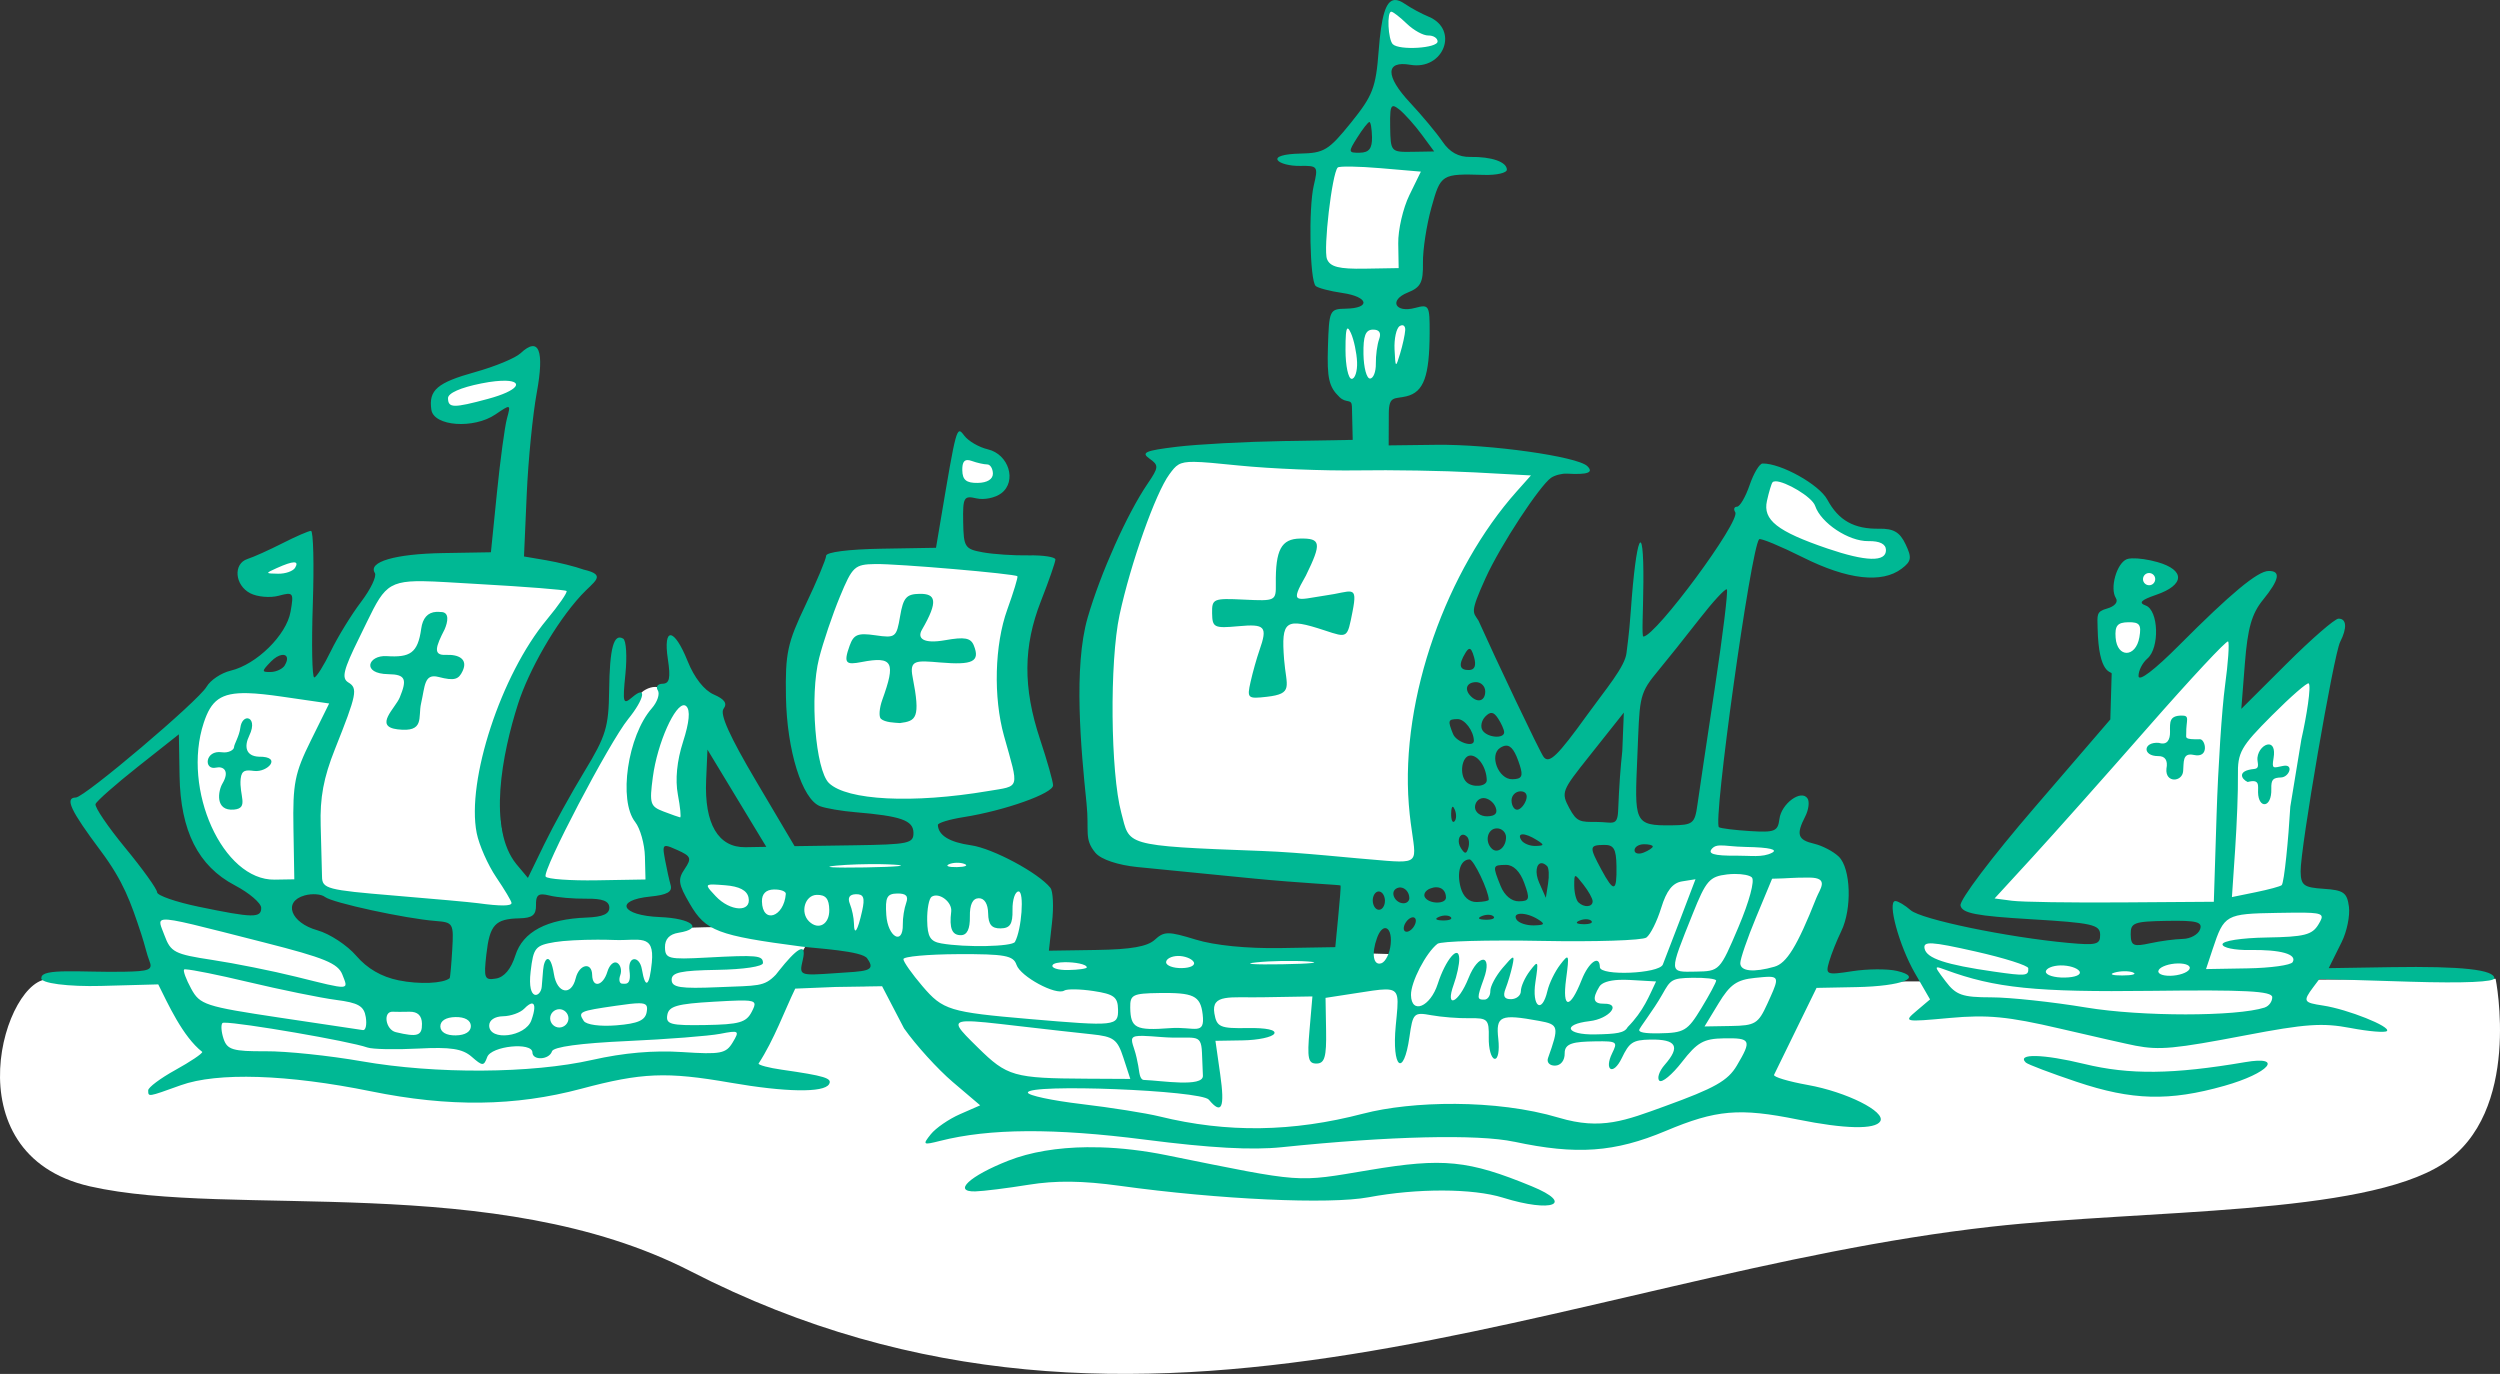 <?xml version="1.0" ?><svg height="401.5mm" viewBox="0 0 730.577 401.5" width="730.577mm" xmlns="http://www.w3.org/2000/svg">
    <rect x="0" y="0" width="730.577" height="401.5" fill="#333333" stroke="none"/>
    <path d="m -1198.06,-507.307 c -2.929,2.996 -2.202,12.682 -2.202,12.682 0,0 12.14,2.005 15.043,-0.203 2.904,-2.208 0.775,-4.821 -1.978,-6.015 -2.753,-1.194 -10.863,-6.465 -10.863,-6.465 z m 12.37,44.651 -31.212,0.766 -2.103,31.491 26.357,2.23 z m -4.747,45.87 -22.777,0.45 0.626,21.062 19.949,-1.532 z m -260.81,14.322 -24.375,7.55 1.044,6.724 22.761,-5.498 z m 126.709,24.832 -0.158,11.424 11.555,-0.94 c 0,0 1.044,-5.413 -0.222,-7.635 -1.266,-2.222 -11.175,-2.849 -11.175,-2.849 z m 61.596,1.376 c 0,0 -15.743,34.465 -18.822,54.107 -3.079,19.643 1.802,60.617 1.802,60.617 l 92.685,8.041 c 0,0 -2.553,-14.98 -3.054,-28.968 -0.501,-13.989 4.18,-28.022 11.313,-48.476 7.133,-20.454 26.657,-42.034 26.657,-42.034 z m 173.923,4.486 -3.129,15.633 c 0,0 13.541,5.136 20.074,8.965 6.533,3.829 16.52,4.573 19.599,2.726 3.079,-1.847 2.252,-5.046 1.952,-6.127 -0.3,-1.081 -6.307,0.248 -13.641,-3.536 -7.334,-3.784 -11.188,-12.187 -14.717,-13.538 -3.529,-1.352 -10.137,-4.122 -10.137,-4.122 z m -426.142,21.67 -16.081,6.496 1.203,6.097 13.486,-3.191 z m 156.282,4.512 c 0,0 -8.535,19.327 -11.964,33.001 -3.429,13.673 5.507,35.726 5.507,35.726 0,0 18.522,4.303 29.435,4.348 10.913,0.045 32.389,-5.271 32.389,-5.271 0,0 -4.055,-22.346 -5.857,-33.339 -1.802,-10.993 7.384,-31.806 7.384,-31.806 z m 377.139,1.304 -1.617,7.062 c 0,0 4.843,1.586 8.463,0.745 3.62,-0.84 5.228,-4.436 3.909,-5.277 -1.319,-0.84 -10.754,-2.531 -10.754,-2.531 z m -507.673,1.208 -21.12,35.472 -28.287,-1.771 c 0,0 -3.457,1.294 -6.283,5.745 -2.826,4.451 -4.138,13.694 -3.962,26.116 0.177,12.422 10.396,22.845 15.367,25.957 4.971,3.111 18.723,1.34 18.723,1.34 0,0 16.579,4.86 22.685,5.382 6.106,0.522 39.516,2.18 39.516,2.18 0,0 1.438,-2.861 -0.505,-6.563 -1.943,-3.702 -9.916,-28.455 -3.331,-50.324 6.586,-21.869 23.19,-39.287 23.19,-39.287 z m 538.859,11.732 -76.836,85.386 c 0,0 49.859,3.817 57.406,3.192 7.547,-0.625 35.028,-4.42 35.028,-4.42 l 10.23,-71.328 -27.577,25.379 z m -26.121,2.89 -12.767,0.39 c 0,0 2.041,11.16 2.282,11.489 0.241,0.329 9.04,-1.1 9.714,-2.426 0.674,-1.326 0.77,-9.453 0.77,-9.453 z m -436.329,19.932 c -1.927,-0.013 -4.043,1.265 -4.632,2.369 -1.176,2.208 -12.86,18.631 -15.588,24.488 -2.728,5.857 -16.144,31.199 -16.144,31.199 0,0 34.967,0.811 36.493,0.788 l -1.727,-16.556 c 0,0 16.219,5.654 14.617,1.351 -1.602,-4.302 -1.377,-24.598 0.326,-31.582 1.489,-6.11 -2.541,-10.427 -5.366,-10.475 -1.585,-0.226 -4.314,4.357 -4.492,3.795 0.174,-4.06 -1.562,-5.364 -3.489,-5.377 z m 306.502,44.486 c -2.721,-0.04 -4.738,0.016 -5.413,0.197 -2.7,0.724 -15.25,24.269 -15.25,24.269 0,0 -24.87,2.274 -36.013,2.042 -11.143,-0.233 -24.181,1.163 -26.536,1.964 -2.355,0.801 -4.193,5.247 -4.193,5.247 0,0 -58.758,-1.783 -61.113,-1.861 -2.355,-0.077 -49.425,2.869 -49.425,2.869 0,0 3.863,-17.369 1.968,-21.659 -1.895,-4.29 -20.505,-11.476 -27.685,-11.295 -7.18,0.181 -64.502,4.29 -67.115,5.092 -2.613,0.801 -4.86,3.477 -4.86,3.477 l 6.749,12.897 47.328,8.219 c 0,0 5.606,7.057 9.065,11.413 l -36.881,0.163 7.946,-13.853 -23.836,-3.489 c 0,0 -12.234,-0.026 -16.341,0.517 -4.107,0.543 -36.616,1.628 -40.234,3.076 -2.808,1.123 -5.201,9.977 -8.078,14.107 l -24.591,0.109 -15.686,-0.362 c -4.133,-2.896 -9.512,-11.459 -13.046,-12.303 -3.791,-0.905 -51.952,-11.527 -51.952,-11.527 0,0 2.987,12.38 4.566,19.824 0.166,0.78 0.477,1.67 0.893,2.631 l -33.703,-0.779 c -12.903,-1.587 -29.799,51.045 11.697,60.486 41.495,9.44 118.368,-4.56 175.542,24.812 132.587,68.116 255.681,0.85 380.139,-13.033 45.42,-5.066 108.426,-3.258 131.819,-18.296 23.393,-15.038 15.503,-54.137 15.503,-54.137 l -57.163,0.253 10.148,-22.846 c 0,0 -28.505,1.166 -31.766,1.827 -3.261,0.661 -8.552,12.963 -8.552,12.963 0,0 -31.313,0.486 -39.389,0.583 -8.076,0.097 -44.486,-8.377 -44.486,-8.377 l 7.683,16.321 -40.996,0.181 c 5.01,-11.961 10,-23.953 10.577,-26.147 1.005,-3.825 -6.375,-11.838 -11.114,-13.337 -3.554,-1.124 -18.044,-2.117 -26.206,-2.239 z" fill="#FFFFFF" paint-order="markers stroke fill" transform="translate(450.865,-57.237) translate(1153.67,566.497)"/>
    <path d="m -1197.007,-509.253 c -2.594,0.216 -3.865,4.686 -4.644,14.887 -0.82,10.736 -1.716,13.061 -8.086,20.952 -6.53,8.089 -7.846,8.889 -14.853,9.038 -4.665,0.099 -7.243,0.857 -6.556,1.928 0.623,0.971 3.558,1.723 6.523,1.674 5.195,-0.088 5.34,0.12 4.008,5.734 -1.557,6.567 -1.159,27.687 0.554,29.344 0.615,0.595 4.147,1.522 7.849,2.059 7.641,1.11 8.335,4.457 0.95,4.584 -4.72,0.08 -4.878,0.418 -5.209,11.162 -0.284,9.219 0.281,11.681 3.372,14.669 2.042,1.975 3.582,0.327 3.639,2.78 l 0.228,9.732 -20.259,0.344 c -11.143,0.189 -25.184,0.942 -31.203,1.675 -9.182,1.117 -10.459,1.673 -7.936,3.454 2.778,1.96 2.737,2.521 -0.548,7.342 -5.96,8.75 -13.748,26.147 -17.509,39.111 -4.19,14.452 -1.978,38.35 -0.335,54.259 0.855,8.278 -0.794,10.374 2.565,14.445 1.724,2.09 6.94,3.654 12.189,4.191 4.917,0.503 20.189,2.01 33.938,3.349 13.748,1.339 25.344,1.86 25.52,2.038 0.177,0.179 -0.248,4.868 -0.697,9.538 l -0.819,8.493 -15.939,0.268 c -9.889,0.167 -19.324,-0.774 -24.857,-2.48 -8.009,-2.456 -9.227,-2.452 -11.938,0.044 -2.169,1.997 -6.952,2.842 -16.989,2.991 l -13.97,0.213 0.925,-8.296 c 0.509,-4.562 0.295,-9.091 -0.476,-10.062 -3.461,-4.361 -16.875,-11.555 -23.203,-12.445 -6.278,-0.883 -9.562,-2.896 -9.69,-5.938 -0.025,-0.603 3.358,-1.634 7.519,-2.292 12.041,-1.905 26.211,-6.944 26.148,-9.3 -0.033,-1.189 -1.741,-7.225 -3.797,-13.413 -5.026,-15.126 -4.947,-27.171 0.263,-40.453 2.326,-5.93 4.215,-11.384 4.215,-12.12 -0.01,-0.736 -3.527,-1.28 -7.821,-1.206 -4.294,0.073 -10.325,-0.327 -13.403,-0.889 -5.248,-0.958 -5.6,-1.507 -5.728,-8.861 -0.123,-7.239 0.176,-7.769 3.899,-6.903 2.218,0.516 5.478,-0.158 7.244,-1.497 4.624,-3.507 2.186,-11.415 -3.961,-12.847 -2.564,-0.597 -5.647,-2.387 -6.85,-3.975 -2.262,-2.986 -2.253,-3.017 -7.066,25.594 l -1.205,7.16 -16.041,0.272 c -9.47,0.16 -16.065,1.003 -16.065,2.057 -0.012,0.982 -2.715,7.436 -6.006,14.344 -5.333,11.19 -5.958,14.118 -5.741,26.871 0.266,15.701 4.743,30.021 10,31.982 1.68,0.627 6.272,1.408 10.205,1.739 13.419,1.125 16.995,2.381 17.058,5.989 0.053,3.148 -1.359,3.449 -17.34,3.685 l -17.399,0.258 -11.215,-18.962 c -7.74,-13.086 -10.699,-19.648 -9.548,-21.177 1.177,-1.563 0.339,-2.794 -2.849,-4.181 -2.805,-1.221 -5.698,-4.909 -7.634,-9.732 -3.955,-9.854 -7.237,-10.183 -5.783,-0.581 0.833,5.5 0.484,7.122 -1.534,7.166 -1.452,0.024 -2.071,0.888 -1.408,1.921 0.662,1.032 -0.129,3.402 -1.76,5.266 -7.056,8.067 -9.808,26.892 -4.854,33.215 1.473,1.88 2.752,6.43 2.848,10.11 l 0.168,6.691 -14.171,0.24 c -7.794,0.132 -14.546,-0.356 -15.007,-1.084 -1.072,-1.697 18.602,-39.254 24.118,-46.039 4.797,-5.901 5.584,-10.125 1.187,-6.373 -2.686,2.292 -2.851,1.726 -1.991,-6.838 0.516,-5.135 0.223,-9.762 -0.65,-10.282 -2.773,-1.65 -3.957,2.7 -4.111,15.108 -0.133,10.71 -0.937,13.356 -7.173,23.611 -3.862,6.352 -9.169,15.97 -11.792,21.373 l -4.77,9.824 -3.363,-4.013 c -8.417,-10.344 -4.225,-32.15 0.477,-46.847 3.088,-9.653 10.906,-23.551 18.452,-31.743 3.72,-4.039 7.722,-5.873 0.78,-7.482 -2.523,-0.911 -7.49,-2.15 -11.039,-2.754 l -6.453,-1.098 0.793,-18.112 c 0.436,-9.961 1.756,-23.337 2.933,-29.724 2.299,-12.473 0.616,-16.561 -4.751,-11.537 -1.5,1.404 -7.45,3.87 -13.223,5.478 -11.13,3.101 -13.658,5.272 -12.825,11.017 0.702,4.842 12.367,5.694 18.73,1.369 4.477,-3.043 4.522,-3.027 3.37,1.166 -0.642,2.337 -1.962,12.095 -2.931,21.683 l -1.763,17.434 -14.036,0.236 c -13.989,0.237 -21.962,2.568 -19.88,5.813 0.603,0.94 -1.211,4.745 -4.032,8.457 -2.821,3.712 -6.8,10.191 -8.842,14.398 -2.043,4.206 -4.222,7.668 -4.842,7.668 -0.617,0.01 -0.807,-9.625 -0.413,-21.413 0.393,-11.787 0.151,-21.415 -0.536,-21.415 -0.688,0.009 -4.435,1.637 -8.329,3.617 -3.894,1.98 -8.477,4.043 -10.186,4.584 -4.288,1.356 -3.794,7.692 0.783,10.042 2.073,1.065 5.802,1.389 8.286,0.72 4.303,-1.158 4.467,-0.934 3.468,4.698 -1.208,6.807 -9.942,15.394 -17.481,17.186 -2.767,0.658 -5.944,2.78 -7.06,4.717 -2.374,4.118 -35.655,32.313 -38.193,32.357 -3.311,0.056 -1.6,3.737 7.215,15.524 6.757,9.036 8.819,15.064 11.88,24.315 1.097,3.315 1.672,6.122 2.37,7.828 1.105,2.7 0.121,3.12 -7.595,3.252 -12.113,0.205 -23.856,-1.12 -23.929,1.718 -0.714,1.697 8.206,2.678 17.422,2.428 l 16.717,-0.453 c 2.791,5.547 7.108,15.235 12.865,19.735 0.048,0.492 -3.493,2.872 -7.87,5.29 -4.377,2.418 -7.932,5.087 -7.932,5.932 0.033,1.981 -0.231,2.022 9.514,-1.483 10.696,-3.847 31.201,-3.193 55.593,1.775 22.816,4.647 42.11,4.413 61.426,-0.743 17.715,-4.729 24.96,-5.026 43.603,-1.784 16.129,2.804 27.322,2.981 28.823,0.457 1.04,-1.748 -1.228,-2.444 -13.873,-4.258 -3.69,-0.53 -6.724,-1.329 -6.724,-1.773 4.518,-6.898 7.714,-15.731 10.719,-21.91 l 12.001,-0.491 13.384,-0.208 6.412,12.309 c 3.437,4.886 9.85,11.946 14.251,15.69 l 8.002,6.806 -5.909,2.588 c -3.25,1.423 -7.089,4.067 -8.531,5.875 -2.457,3.079 -2.286,3.2 2.71,1.932 14.436,-3.665 33.298,-3.779 59.943,-0.362 19.03,2.439 31.185,3.11 39.937,2.203 31.457,-3.261 57.303,-3.866 67.91,-1.591 l -0.01,-0.012 c 18.232,3.911 29.362,3.119 44.287,-3.152 14.765,-6.204 21.519,-6.787 38.604,-3.331 13.761,2.784 22.625,2.972 24.088,0.512 1.669,-2.805 -9.858,-8.576 -21.203,-10.616 -5.699,-1.024 -10.122,-2.359 -9.832,-2.965 0.292,-0.606 3.205,-6.57 6.473,-13.251 l 5.943,-12.149 11.662,-0.227 c 13.369,-0.258 19.861,-2.862 11.812,-4.738 -2.729,-0.636 -8.562,-0.601 -12.961,0.079 -7.664,1.183 -7.95,1.066 -6.834,-2.783 0.641,-2.21 2.231,-6.204 3.534,-8.877 3.205,-6.574 2.814,-18.395 -0.72,-21.812 -1.567,-1.515 -4.809,-3.21 -7.204,-3.769 -4.799,-1.118 -5.311,-2.683 -2.605,-7.952 0.995,-1.936 1.307,-4.3 0.696,-5.254 -1.8,-2.804 -7.663,1.456 -8.227,5.978 -0.451,3.611 -1.337,3.977 -8.543,3.533 -4.423,-0.273 -8.526,-0.777 -9.118,-1.122 -1.894,-1.099 9.34,-81.685 11.733,-84.16 0.395,-0.408 6.171,1.983 12.835,5.314 13.007,6.502 23.05,7.65 28.802,3.293 2.877,-2.179 3.04,-3.193 1.151,-7.159 -1.68,-3.528 -3.503,-4.601 -7.71,-4.527 -7.348,0.124 -11.87,-2.413 -15.149,-8.5 -2.377,-4.41 -13.561,-10.648 -18.929,-10.557 -0.898,0.015 -2.602,2.855 -3.786,6.312 -1.184,3.456 -2.842,6.31 -3.684,6.31 -0.842,0.015 -1.074,0.739 -0.515,1.609 1.647,2.567 -23.243,36.264 -26.841,36.342 -0.541,0.011 -0.054,-7.378 0,-15.971 0.123,-18.81 -2.129,-13.639 -3.679,8.45 -0.523,7.457 -1.071,10.405 -1.25,12.253 -0.393,4.045 -6.114,10.697 -11.439,18.085 -8.705,12.076 -11.134,14.436 -12.763,12.393 -1.107,-1.388 -14.213,-29.031 -19.054,-39.858 -1.603,-2.591 -2.618,-2.093 2.031,-12.356 4.44,-9.801 15.915,-27.145 19.175,-29.393 1.09,-0.751 3.187,-1.299 4.661,-1.212 6.075,0.348 7.873,-0.321 5.926,-2.203 -2.918,-2.821 -28.424,-6.421 -44.107,-6.226 l -13.938,0.172 0.039,-9.311 c 0.023,-5.37 1.683,-4.162 5.221,-5.053 4.997,-1.257 6.666,-5.84 6.715,-18.448 0.032,-8.118 -0.163,-8.461 -4.214,-7.371 -5.911,1.591 -7.763,-2.257 -2.164,-4.495 3.784,-1.512 4.517,-2.956 4.423,-8.673 -0.064,-3.772 1.05,-11.04 2.473,-16.15 2.729,-9.791 2.919,-9.913 15.388,-9.546 3.683,0.108 6.667,-0.582 6.667,-1.534 -0.038,-2.275 -4.498,-3.821 -10.713,-3.716 -3.409,0.057 -5.989,-1.367 -8.1,-4.473 -1.704,-2.506 -5.987,-7.649 -9.519,-11.428 -7.221,-7.725 -7.193,-12.29 0.068,-11.029 9.797,1.702 14.409,-10.305 5.398,-14.052 -2.089,-0.869 -5.199,-2.544 -6.91,-3.722 -1.187,-0.818 -2.197,-1.219 -3.061,-1.149 z m -0.958,3.41 c 0.491,-0.009 2.525,1.563 4.522,3.493 1.996,1.93 4.833,3.507 6.306,3.463 1.472,-0.025 2.707,0.758 2.707,1.739 0.034,1.974 -11.156,2.672 -13.076,0.816 -1.398,-1.352 -1.79,-9.468 -0.458,-9.512 z m 0.751,27.621 c 0.391,0.069 0.913,0.415 1.601,0.967 1.539,1.234 4.461,4.496 6.492,7.249 l 3.693,5.004 -6.367,0.107 c -6.27,0.106 -6.37,-0.004 -6.492,-7.248 -0.068,-4.022 0.037,-5.78 0.724,-6.054 0.103,-0.041 0.219,-0.048 0.349,-0.025 z m -7.14,4.616 c 0.377,-0.006 0.716,1.996 0.763,4.449 0.055,3.288 -0.873,4.478 -3.535,4.522 -3.44,0.058 -3.476,-0.151 -0.762,-4.449 1.566,-2.481 3.158,-4.522 3.534,-4.522 z m -5.252,13.026 c 2.274,0.035 5.301,0.194 8.535,0.47 l 11.759,1.004 -3.368,6.888 c -1.852,3.788 -3.314,10.132 -3.246,14.097 l 0.122,7.207 -9.871,0.168 c -7.581,0.128 -10.147,-0.521 -11.066,-2.799 -1.135,-2.815 1.46,-25.034 3.126,-26.757 0.216,-0.223 1.735,-0.313 4.009,-0.279 z m 14.764,46.365 c 0.613,-0.05 1.011,0.496 0.952,1.461 -0.076,1.286 -0.747,4.358 -1.491,6.825 -1.292,4.283 -1.364,4.229 -1.627,-1.206 -0.151,-3.13 0.52,-6.201 1.491,-6.824 0.243,-0.156 0.471,-0.239 0.675,-0.256 z m -15.749,0.983 c 0.218,0.106 0.491,0.548 0.829,1.298 0.876,1.949 1.685,5.751 1.802,8.448 0.115,2.698 -0.595,4.935 -1.577,4.935 -0.981,0.017 -1.802,-3.785 -1.802,-8.448 -0.01,-3.987 0.141,-5.959 0.547,-6.227 0.061,-0.04 0.128,-0.042 0.201,-0.006 z m 7.25,0.297 c 1.881,-0.032 2.512,0.928 1.832,2.793 -0.568,1.563 -1.006,4.782 -0.962,7.156 0.04,2.373 -0.73,4.345 -1.712,4.345 -0.981,0.017 -1.837,-3.182 -1.905,-7.108 -0.091,-5.366 0.591,-7.142 2.747,-7.186 z m -253.337,14.939 c 5.094,0.165 3.76,2.866 -5.229,5.292 v 0.002 c -10.132,2.733 -11.658,2.709 -11.707,-0.186 -0.025,-1.478 3.666,-3.115 9.744,-4.324 3.082,-0.613 5.494,-0.839 7.192,-0.784 z m 134.835,23.182 c 0.359,-0.011 0.79,0.079 1.3,0.264 1.562,0.568 3.578,1.008 4.479,1.008 0.901,-0.015 1.64,1.177 1.684,2.649 0.028,1.665 -1.64,2.705 -4.416,2.753 -3.347,0.057 -4.481,-0.864 -4.525,-3.685 -0.034,-2.009 0.399,-2.955 1.478,-2.989 z m 66.249,0.524 c 2.679,0.023 6.681,0.423 13.058,1.066 9.41,0.949 25.08,1.587 34.822,1.425 9.742,-0.165 25.104,0.099 34.139,0.587 l 16.427,0.887 -4.193,4.707 c -20.292,22.78 -33.966,60.156 -31.496,91.476 1.242,15.758 4.956,17.312 -6.43,16.441 -10.618,-0.812 -24.772,-2.449 -36.491,-2.88 -41.063,-1.508 -38.542,-1.673 -41.096,-11.137 -3.167,-11.733 -3.454,-44.158 -0.513,-57.848 3.228,-15.026 10.517,-35.596 14.557,-41.084 1.966,-2.67 2.752,-3.678 7.216,-3.64 z m 169.925,5.683 c 2.867,-0.022 10.691,4.556 11.572,7.178 1.687,5.021 9.801,10.396 15.541,10.301 3.355,-0.057 5.114,0.834 5.158,2.591 0.059,3.571 -5.817,3.424 -17.107,-0.428 -14.668,-5.003 -18.909,-8.34 -17.676,-13.905 0.576,-2.602 1.308,-5.046 1.621,-5.427 0.173,-0.21 0.481,-0.307 0.891,-0.31 z m -138.933,16.728 c -5.508,0.093 -7.217,3.282 -7.1,13.225 0.06,5.001 -0.065,5.065 -9.317,4.62 -8.977,-0.432 -9.374,-0.26 -9.303,4.009 0.07,4.147 0.608,4.413 7.65,3.767 7.903,-0.725 8.614,0.083 6.182,7.039 -0.799,2.286 -1.963,6.427 -2.585,9.203 -1.083,4.827 -0.879,5.017 4.722,4.382 7.946,-0.901 5.709,-2.985 5.068,-10.914 -0.876,-11.442 0.317,-12.291 11.895,-8.473 6.725,2.218 6.561,2.33 8.104,-5.508 1.612,-8.188 -0.192,-5.744 -7.976,-4.703 -8.566,1.284 -10.56,2.753 -5.652,-5.824 4.648,-9.505 4.426,-10.928 -1.687,-10.823 z m 243.069,5.789 c -0.631,0.026 -1.144,0.106 -1.49,0.245 -2.963,1.194 -5.017,8.512 -3.19,11.36 0.751,1.169 -0.325,2.432 -2.618,3.074 -3.153,0.882 -2.798,1.85 -2.717,5.726 0.289,13.876 4.133,12.497 4.11,13.268 l -0.395,13.395 -22.184,25.781 c -12.482,14.506 -21.93,27.015 -21.599,28.601 0.47,2.263 4.554,3.056 20.669,4.014 17.769,1.056 20.089,1.573 20.139,4.484 0.05,2.908 -1.031,3.189 -9.33,2.426 -17.817,-1.64 -42.952,-6.855 -46.035,-9.552 -1.701,-1.488 -3.722,-2.681 -4.49,-2.681 -2.429,0.041 1.104,13.058 5.714,21.057 l 4.433,7.692 -3.935,3.332 c -3.87,3.278 -3.713,3.312 9.662,2.092 11.071,-1.01 17.05,-0.435 32.181,3.094 10.221,2.384 20.196,4.642 22.166,5.014 l -5.2e-4,0.001 c 7.016,1.332 11.417,0.916 32.087,-3.035 17.553,-3.355 22.505,-3.702 30.681,-2.149 5.362,1.02 10.166,1.42 10.677,0.892 1.237,-1.279 -11.472,-6.351 -18.655,-7.444 -5.651,-0.86 -6.035,-1.163 -2.858,-5.396 l 1.789,-2.383 26.43,0.81 c 16.262,0.498 24.683,0.037 24.683,-0.999 -0.043,-2.513 -9.53,-3.579 -30.066,-3.253 l -18.337,0.29 3.805,-7.663 c 1.505,-3.036 2.452,-7.671 2.103,-10.299 -0.546,-4.118 -1.562,-4.839 -7.335,-5.22 -5.89,-0.387 -6.713,-1.004 -6.78,-5.098 -0.111,-6.563 9.673,-63.378 11.546,-67.048 2.095,-4.104 1.897,-6.847 -0.491,-6.803 -1.086,0.018 -7.918,5.957 -15.182,13.198 l -13.207,13.165 1.044,-13.318 c 0.806,-10.282 2.008,-14.504 5.275,-18.522 4.811,-5.919 5.314,-8.52 1.635,-8.456 -3.21,0.055 -11.037,6.555 -26.098,21.675 -7.244,7.272 -11.852,10.784 -11.896,9.037 -0.026,-1.571 1.14,-3.877 2.592,-5.123 3.63,-3.118 3.277,-14.125 -0.497,-15.5 -2.171,-0.791 -1.381,-1.598 3.049,-3.119 8.363,-2.87 8.566,-7.211 0.449,-9.552 -2.685,-0.774 -5.641,-1.186 -7.534,-1.108 z m -537.131,1.168 h 5e-4 v 0 c 0.885,-0.014 1.004,0.512 0.37,1.577 -0.59,0.992 -2.833,1.788 -4.984,1.744 -3.769,-0.057 -3.783,-0.116 -0.367,-1.653 2.437,-1.096 4.092,-1.652 4.979,-1.668 z m 169.897,0.492 c 6.496,-0.11 40.788,2.834 41.545,3.567 0.226,0.219 -1.105,4.602 -2.958,9.739 -3.711,10.286 -4.106,25.644 -0.951,36.928 4.434,15.856 4.822,14.508 -4.638,16.105 -21.994,3.714 -41.263,2.749 -46.515,-2.328 -3.945,-3.813 -5.669,-25.57 -2.893,-36.49 1.194,-4.696 3.931,-12.785 6.083,-17.975 3.679,-8.874 4.295,-9.441 10.326,-9.546 z m 372.236,2.625 c 0.981,-0.017 1.814,0.773 1.814,1.754 0.017,0.982 -0.773,1.815 -1.754,1.815 -0.981,0.017 -1.814,-0.773 -1.814,-1.754 -0.016,-0.981 0.773,-1.814 1.754,-1.814 z m -504.347,2.39 h 5e-4 6e-4 c 3.894,0.054 9.073,0.435 16.214,0.835 13.757,0.771 25.315,1.683 25.683,2.023 0.367,0.341 -2.237,4.121 -5.79,8.401 -13.355,16.09 -23.502,47.001 -20.463,62.339 0.692,3.491 3.262,9.307 5.711,12.926 2.45,3.619 4.47,6.998 4.47,7.51 v 0.002 c 0.016,0.938 -3.255,0.958 -9.816,0.058 -1.968,-0.27 -13.012,-1.273 -24.544,-2.228 -19.559,-1.621 -20.977,-1.992 -21.021,-5.543 -0.027,-2.093 -0.204,-8.789 -0.39,-14.88 -0.247,-8.176 0.844,-14.033 4.173,-22.383 6.398,-16.051 6.741,-17.762 3.909,-19.472 -2.047,-1.237 -1.464,-3.643 3.155,-13.001 6.899,-13.976 7.026,-16.75 18.708,-16.588 z m 380.983,2.391 c 0.402,0.388 -1.192,13.425 -3.542,28.97 -2.349,15.545 -4.632,30.881 -5.077,34.08 -0.741,5.357 -1.325,5.821 -7.416,5.899 -11.229,0.144 -10.947,-0.851 -10.113,-20.368 0.689,-16.136 0.31,-17.833 5.356,-23.928 2.987,-3.608 8.723,-10.79 12.746,-15.96 4.023,-5.17 7.642,-9.084 8.046,-8.694 z m -235.93,1.301 c -3.841,0.065 -4.75,1.113 -5.673,6.539 -1.054,6.194 -1.353,6.424 -7.22,5.574 -5.145,-0.746 -6.346,-0.259 -7.535,3.056 -1.876,5.226 -1.048,5.64 3.525,4.757 9.219,-1.78 9.961,0.143 6.031,11.032 -0.876,2.432 -1.065,4.934 -0.418,5.56 1.275,1.084 3.928,1.125 5.573,1.247 4.702,-0.629 6.083,-1.319 3.699,-13.465 -0.993,-5.056 1.067,-4.829 8.037,-4.242 9.492,0.799 11.773,-0.201 9.844,-4.984 -0.891,-2.21 -2.677,-2.537 -8.361,-1.529 -6.391,1.133 -8.27,-0.512 -6.789,-3.066 4.904,-8.458 4.007,-10.558 -0.714,-10.478 z m -141.184,5.266 c -2.583,0.142 -4.017,1.881 -4.436,4.917 -0.992,7.191 -3.289,8.455 -10.105,8.02 -5.419,-0.346 -7.489,5.17 0.535,5.276 5.048,0.067 5.458,1.531 3.307,6.773 -1.312,3.198 -7.667,8.49 -0.685,9.342 8.093,0.988 5.963,-3.471 6.909,-7.581 1.172,-5.091 0.87,-8.816 5.099,-7.723 4.674,1.208 5.881,0.74 7.043,-1.744 1.616,-3.457 -1.1,-4.885 -4.917,-4.704 -3.849,0.183 -2.94,-2.414 -0.345,-7.466 0.88,-2.018 1.607,-5.155 -1.227,-5.07 -0.416,-0.046 -0.809,-0.058 -1.178,-0.038 z m 494.414,3.034 c 3.328,-0.056 3.891,0.703 3.248,4.406 -1.04,5.988 -6.495,6.079 -6.94,0.118 -0.262,-3.511 0.52,-4.47 3.692,-4.524 z m 29.172,5.617 c 0.421,0.407 0.017,6.236 -0.896,12.955 -0.913,6.718 -2.021,23.667 -2.465,37.664 l -0.805,25.449 -26.951,0.189 c -14.823,0.104 -29.239,-0.113 -32.035,-0.485 l -5.083,-0.673 11.114,-12.11 c 6.113,-6.661 21.293,-23.725 33.735,-37.919 12.441,-14.195 22.963,-25.477 23.385,-25.069 z m -221.774,2.175 c 0.518,-0.108 0.937,0.673 1.429,2.432 0.688,2.457 0.191,3.702 -1.473,3.746 -2.846,0.048 -3.171,-1.537 -1.032,-5.042 0.419,-0.686 0.765,-1.072 1.076,-1.137 z m -346.512,1.747 c 1.102,0.08 1.515,1.161 0.402,3.032 h 0.012 c -0.629,1.058 -2.473,1.929 -4.098,1.973 -2.736,0.046 -2.735,-0.189 0,-3.018 1.146,-1.185 2.292,-1.815 3.171,-1.96 h 5e-4 c 0.183,-0.03 0.354,-0.039 0.512,-0.027 z m 348.479,7.968 c 1.472,-0.025 2.678,1.159 2.722,2.631 0.047,2.786 -2.051,3.576 -4.138,1.558 -2.088,-2.019 -1.37,-4.145 1.417,-4.189 z m 243.373,0.368 c 0.774,0.748 -0.614,9.583 -2.152,16.356 l -3.23,19.652 c -0.537,9.336 -1.78,22.198 -2.515,22.946 l -0.008,-5.2e-4 c -0.347,0.354 -3.761,1.282 -7.585,2.064 l -6.953,1.421 0.939,-13.924 c 0.517,-7.658 0.883,-17.331 0.812,-21.495 -0.117,-6.871 0.8,-8.502 9.922,-17.642 5.527,-5.538 10.372,-9.756 10.768,-9.377 z m -602.263,2.853 c 2.67,0.07 5.927,0.425 9.945,1.008 l 13.827,2.006 -5.345,10.81 c -4.722,9.547 -5.316,12.55 -5.094,25.691 l 0.252,14.883 -5.74,0.095 c -15.143,0.257 -27.162,-26.317 -20.728,-45.829 2.146,-6.51 4.875,-8.872 12.884,-8.663 z m 127.639,3.544 c 0.181,0.04 0.35,0.133 0.506,0.284 1.208,1.168 0.888,4.638 -0.959,10.396 -1.792,5.578 -2.325,11.043 -1.51,15.411 0.703,3.723 0.988,6.719 0.656,6.665 -0.332,-0.057 -2.514,-0.83 -4.848,-1.719 -3.905,-1.488 -4.155,-2.289 -3.124,-10.056 1.334,-10.055 6.567,-21.575 9.278,-20.982 z m 274.477,2.135 -0.453,11.262 c -0.52,4.809 -0.91,9.898 -1.216,17.488 -0.213,4.645 -1.748,3.205 -6.21,3.207 -4.834,0.002 -5.843,0.066 -8.021,-3.977 -2.522,-4.68 -2.208,-5.166 5.652,-15.069 z m -38.544,0.104 c 0.584,0.084 1.14,0.614 1.793,1.609 0.951,1.448 1.734,3.235 1.778,3.971 0.077,2.06 -4.937,1.668 -6.325,-0.495 -0.677,-1.056 -0.32,-2.862 0.794,-4.014 0.765,-0.792 1.377,-1.155 1.961,-1.071 z m 201.463,0.763 c -3.478,0.072 -3.356,1.821 -3.306,4.753 0.038,2.274 -0.794,4.002 -3.254,3.224 -4.671,-0.368 -4.885,3.901 -0.196,3.869 1.982,-0.033 2.879,1.199 2.402,3.685 -0.416,4.261 4.652,3.931 4.882,0.704 0.248,-2.456 -0.339,-5.501 3.118,-4.728 4.658,1.042 3.401,-4.626 1.785,-4.591 -4.671,0.103 -3.981,-0.424 -4.003,-1.601 -0.077,-4.043 1.244,-5.37 -1.427,-5.314 z m -565.039,0.809 c -0.88,-0.1 -1.936,0.789 -2.183,2.762 -0.304,2.431 -1.84,4.854 -1.84,5.648 0.014,0.794 -1.601,1.789 -3.544,1.503 -4.997,-0.735 -5.385,5.338 -1.71,4.491 2.083,-0.48 4.114,0.869 1.864,4.653 -1.231,2.07 -2.316,8.135 3.403,7.606 4.416,-0.409 1.433,-4.129 1.921,-8.991 0.272,-2.705 1.68,-2.589 3.906,-2.305 3.989,0.508 8.41,-4.262 1.389,-4.159 -3.767,-0.176 -4.343,-2.934 -2.789,-6.13 1.551,-3.189 0.712,-4.951 -0.419,-5.079 z m 353.533,0.223 c 2.074,-0.035 4.711,3.463 4.76,6.312 0.035,2.109 -5.118,0.439 -6.09,-1.974 -1.586,-3.93 -1.476,-4.295 1.33,-4.339 z m -373.681,4.449 0.204,12.163 c 0.272,16.086 5.462,26.352 16.16,31.971 4.209,2.211 7.652,5.164 7.697,6.563 0.051,3.032 -2.394,2.99 -18.301,-0.318 -6.65,-1.382 -12.12,-3.283 -12.12,-4.224 -0.016,-0.94 -4.199,-6.771 -9.294,-12.957 -5.096,-6.186 -9.008,-11.956 -8.696,-12.822 0.313,-0.866 5.92,-5.805 12.459,-10.975 z m 610.786,2.952 c -1.34,-0.073 -3.133,1.621 -3.362,3.878 -0.14,1.384 0.898,3.115 -0.974,3.298 -5.137,0.503 -3.68,2.999 -1.881,3.802 3.669,-0.983 2.99,1.131 3.034,3.012 0.083,4.877 4.034,4.701 3.875,-0.962 -0.08,-2.835 0.509,-3.274 2.859,-3.375 2.391,-0.102 3.839,-4.038 0.58,-3.372 -2.989,0.611 -3.324,1.007 -2.775,-2.335 0.454,-2.763 -0.315,-3.889 -1.357,-3.946 z m -222.951,0.36 c 1.567,-0.056 2.734,1.706 4.035,5.764 1.023,3.19 0.58,4.01 -2.2,4.053 -4.05,0.069 -6.82,-7.078 -3.556,-9.173 0.631,-0.405 1.198,-0.626 1.721,-0.645 z m -233.362,1.16 8.597,14.207 8.597,14.204 -6.078,0.105 c -7.97,0.135 -12.055,-6.825 -11.502,-19.598 z m 222.958,1.724 c 2.338,-0.039 4.713,3.544 4.776,7.205 0.032,1.893 -4.152,2.279 -5.94,0.549 -2.203,-2.129 -1.365,-7.708 1.165,-7.755 z m 14.591,10.463 c 1.595,-0.027 2.237,1.009 1.639,2.649 -0.54,1.482 -1.699,2.721 -2.576,2.721 -0.876,0.015 -1.595,-1.178 -1.639,-2.649 -0.025,-1.472 1.134,-2.675 2.575,-2.721 z m -10.811,1.968 c 1.367,-0.023 2.968,1.154 3.558,2.617 0.729,1.809 -0.051,2.671 -2.441,2.719 -1.933,0.033 -3.514,-1.144 -3.558,-2.617 -0.025,-1.472 1.073,-2.675 2.441,-2.719 z m -8.932,2.554 c 0.163,0.022 0.36,0.293 0.582,0.822 0.539,1.28 0.502,2.82 -0.081,3.423 -0.583,0.603 -1.021,-0.443 -0.977,-2.326 0.032,-1.298 0.206,-1.953 0.476,-1.919 z m 12.843,6.305 c 1.472,-0.025 2.676,1.112 2.72,2.526 0.05,2.982 -2.463,5.036 -4.156,3.399 -2.169,-2.097 -1.253,-5.881 1.435,-5.925 z m 7.565,1.748 v 0 c 0.853,-0.015 2.326,0.525 4.093,1.624 v 0.003 c 2.33,1.45 2.287,1.695 -0.313,1.763 -1.659,0.043 -3.527,-0.716 -4.15,-1.687 -0.717,-1.119 -0.485,-1.688 0.368,-1.703 z m -17.53,0.108 c 0.371,-0.044 0.807,0.118 1.268,0.563 v -0.015 c 0.603,0.583 0.776,2.08 0.386,3.327 -0.574,1.838 -0.994,1.844 -2.149,0.044 -1.146,-1.786 -0.618,-3.783 0.496,-3.919 z m 52.883,2.779 c 1.472,-0.025 2.688,0.27 2.688,0.656 0.01,0.386 -1.185,1.184 -2.647,1.774 -1.462,0.59 -2.689,0.295 -2.689,-0.656 -0.016,-0.95 1.176,-1.726 2.648,-1.773 z m -11.599,0.196 c 2.889,-0.049 3.59,1.129 3.675,6.185 0.129,7.619 -0.749,7.83 -4.399,1.056 -3.608,-6.697 -3.561,-7.166 0.724,-7.24 z m 33.911,0.156 c 1.598,-0.057 3.922,0.374 7.514,0.438 7.356,0.132 9.414,0.809 7.701,1.708 -2.755,1.446 -6.459,0.813 -10,0.849 -7.344,0.075 -8.947,-0.602 -7.422,-2.18 0.552,-0.57 1.249,-0.781 2.208,-0.815 z m -307.931,0.162 c 0.614,0.018 1.644,0.453 3.252,1.179 4.033,1.82 4.257,2.404 2.13,5.552 -2.063,3.055 -1.858,4.403 1.555,10.243 4.61,7.886 8.037,9.191 32.612,12.418 3.976,0.523 18.033,1.25 19.225,3.529 2.75,3.838 -0.445,3.636 -9.632,4.27 -10.255,0.708 -10.303,0.688 -9.243,-3.86 1.354,-5.812 -2.09,-3.02 -6.962,3.135 l -0.912,1.152 c -3.468,3.588 -5.181,3.149 -16.776,3.644 -11.141,0.477 -13.617,0.09 -13.661,-2.127 -0.037,-2.182 2.558,-2.754 13.337,-2.936 7.733,-0.131 13.353,-0.98 13.353,-2.011 -0.038,-2.226 -1.601,-2.375 -16.537,-1.576 -11.06,0.592 -12.046,0.348 -12.1,-2.985 -0.041,-2.405 1.29,-3.846 3.944,-4.267 7.524,-1.199 3.963,-4.207 -5.433,-4.588 -11.376,-0.462 -13.447,-4.934 -2.779,-5.999 4.91,-0.49 6.481,-1.373 5.924,-3.332 -0.417,-1.466 -1.162,-4.831 -1.656,-7.48 -0.535,-2.865 -0.667,-3.992 0.356,-3.961 z m 234.753,3.917 c 1.2,-0.02 5.58,9.149 5.624,11.773 0.01,0.346 -1.581,0.639 -3.524,0.686 -2.261,0.038 -3.956,-1.506 -4.703,-4.282 -1.204,-4.474 -0.039,-8.13 2.603,-8.177 z m -149.85,0.984 c 0.808,-0.014 1.619,0.095 2.237,0.332 v 0.004 c 1.235,0.474 0.239,0.893 -2.215,0.937 -2.455,0.041 -3.464,-0.347 -2.246,-0.862 0.609,-0.259 1.416,-0.397 2.224,-0.411 z m 170.839,0.127 h 5e-4 5e-4 c 0.475,-0.024 1.048,0.231 1.681,0.843 0.517,0.5 0.649,2.791 0.286,5.09 l -0.656,4.181 -1.953,-4.429 c -1.331,-3.02 -0.783,-5.61 0.642,-5.684 z m -193.089,0.283 c 1.444,0.021 2.797,0.068 3.964,0.141 v -0.002 c 4.668,0.289 0.859,0.653 -8.465,0.812 -9.324,0.158 -13.143,-0.076 -8.488,-0.525 3.492,-0.333 8.656,-0.49 12.989,-0.426 z m 182.732,0.211 c 2.167,-0.037 4.102,1.866 5.351,5.264 1.743,4.741 1.573,5.327 -1.564,5.381 -2.137,0.036 -4.234,-1.727 -5.338,-4.488 -2.403,-6.012 -2.383,-6.09 1.55,-6.157 z m 66.932,2.653 c 2.278,-0.007 4.281,0.371 4.938,1.006 0.913,0.882 -0.749,7.058 -3.895,14.476 -5.462,12.873 -5.521,12.937 -12.49,13.055 -7.956,0.135 -7.928,0.691 -0.872,-16.943 3.863,-9.653 4.91,-10.853 9.99,-11.455 0.78,-0.092 1.57,-0.137 2.329,-0.14 z m -46.617,0.626 c 0.34,-0.038 1.01,0.801 2.326,2.48 1.473,1.88 2.702,4.068 2.703,4.862 0.028,1.746 -2.486,1.942 -4.16,0.325 -0.665,-0.644 -1.216,-2.843 -1.216,-4.888 0,-1.827 0.01,-2.742 0.347,-2.78 z m 68.448,0.434 c 5.839,0.052 2.976,3.365 1.971,5.907 -5.662,14.317 -8.743,19.126 -12.228,20.125 v 0.004 c -6.12,1.754 -9.969,1.367 -10.016,-1.006 -0.021,-1.227 2.063,-7.287 4.631,-13.466 l 4.67,-11.235 c 5.105,-0.088 5.867,-0.375 10.972,-0.33 z m -33.359,0.479 -4.317,11.341 c -2.375,6.238 -4.726,12.353 -5.227,13.588 -1.093,2.696 -18.357,3.407 -18.404,0.758 -0.063,-3.731 -3.254,-1.508 -5.308,3.698 -3.438,8.713 -5.728,8.622 -4.563,-0.182 0.976,-7.378 0.876,-7.621 -1.739,-4.213 -1.526,1.989 -3.199,5.431 -3.716,7.649 -1.609,6.901 -4.606,4.661 -3.502,-2.618 0.949,-6.254 0.837,-6.471 -1.64,-3.201 -1.462,1.931 -2.618,4.561 -2.618,5.846 0.022,1.284 -1.251,2.338 -2.828,2.384 -2.029,0.034 -2.508,-0.869 -1.635,-3.096 0.678,-1.73 1.576,-4.757 1.998,-6.727 0.691,-3.236 0.413,-3.169 -2.868,0.692 -1.998,2.352 -3.635,5.391 -3.591,6.755 0.023,1.363 -0.761,2.509 -1.742,2.509 -2.205,0.038 -2.217,-0.4 -0.172,-6.065 2.642,-7.318 -1.552,-7.536 -4.46,-0.231 -2.944,7.395 -6.943,9.124 -4.325,1.87 0.915,-2.534 1.66,-5.919 1.613,-7.524 -0.074,-4.369 -3.992,0.217 -6.281,7.351 -2.162,6.741 -7.718,9.048 -7.819,3.245 -0.064,-3.774 4.364,-12.333 7.737,-14.958 0.992,-0.77 14.659,-1.155 30.371,-0.851 15.713,0.303 29.524,-0.141 30.691,-0.987 1.168,-0.847 3.111,-4.744 4.318,-8.661 1.559,-5.06 3.328,-7.303 6.11,-7.748 z m -287.097,1.539 c 0.816,0.01 1.975,0.099 3.519,0.22 4.19,0.327 6.41,1.494 6.846,3.597 0.913,4.414 -5.353,4.136 -9.624,-0.427 -2.557,-2.731 -3.19,-3.42 -0.741,-3.39 z m 211.329,0.811 c 1.667,-0.009 2.815,1.092 2.85,2.973 0.028,1.996 -4.853,1.99 -6.131,-0.003 -0.558,-0.869 0.1,-2.03 1.461,-2.579 0.65,-0.262 1.264,-0.388 1.82,-0.391 z m -10.428,0.061 c 1.325,0.071 2.539,1.356 2.572,3.099 0.014,0.818 -0.731,1.515 -1.654,1.515 -2.422,0.041 -4.066,-3.081 -2.24,-4.252 0.427,-0.274 0.881,-0.385 1.322,-0.361 z m -183.106,0.588 c 1.963,-0.033 3.524,0.543 3.466,1.28 -0.527,6.875 -6.862,8.874 -6.976,2.2 -0.038,-2.23 1.183,-3.436 3.51,-3.48 z m 71.489,0.574 v 5.2e-4 c 1.713,-0.029 0.907,11.148 -1.063,14.744 v -0.002 c -0.767,1.4 -14.45,1.682 -21.519,0.444 -3.227,-0.565 -4.049,-1.901 -4.13,-6.722 -0.056,-3.309 0.532,-6.423 1.307,-6.92 2.176,-1.397 6.059,1.546 5.715,4.333 -0.605,4.922 0.237,6.945 2.869,6.901 1.784,-0.03 2.644,-1.83 2.586,-5.399 -0.06,-3.569 0.802,-5.353 2.586,-5.399 1.666,-0.028 2.708,1.64 2.752,4.416 0.056,3.272 1.028,4.445 3.645,4.401 2.775,-0.047 3.549,-1.25 3.478,-5.414 -0.049,-2.944 0.749,-5.385 1.775,-5.385 z m 105.232,0.003 c 0.981,-0.017 1.786,1.174 1.83,2.646 0.025,1.472 -0.758,2.707 -1.739,2.707 -0.982,0.016 -1.783,-1.174 -1.83,-2.646 -0.025,-1.472 0.758,-2.707 1.739,-2.707 z m -140.683,0.597 c 2.597,-0.043 3.333,0.762 2.597,2.78 -0.569,1.563 -1.021,4.381 -0.977,6.264 0.106,6.257 -4.388,3.698 -4.828,-2.75 -0.354,-5.185 0.185,-6.244 3.208,-6.294 z m -12.074,0.206 c 2.261,-0.038 2.66,1.039 1.808,4.878 -1.319,5.936 -2.337,7.463 -2.4,3.608 -0.026,-1.555 -0.556,-4.09 -1.178,-5.632 -0.745,-1.849 -0.143,-2.807 1.77,-2.854 z m -157.719,0.028 c 1.079,0.081 2.017,0.347 2.553,0.777 2.099,1.683 23.488,6.328 32.293,7.014 5.193,0.405 5.346,0.672 4.889,8.458 -0.26,4.421 -0.598,8.138 -0.752,8.268 -1.898,1.558 -8.892,1.849 -14.914,0.621 -5.007,-1.021 -9.151,-3.42 -12.374,-7.166 -2.666,-3.096 -7.78,-6.453 -11.366,-7.457 -7.848,-2.199 -10.116,-8.399 -3.724,-10.187 1.099,-0.307 2.318,-0.409 3.397,-0.328 z m 66.189,0.024 c 0.529,0.017 1.187,0.136 2,0.339 2.218,0.556 7.045,0.963 10.725,0.919 4.748,-0.063 6.69,0.689 6.737,2.588 0.032,1.879 -1.948,2.749 -6.644,2.925 -11.622,0.433 -18.637,4.155 -20.817,11.046 -1.264,3.993 -3.252,6.374 -5.65,6.773 -3.384,0.561 -3.625,-0.045 -2.826,-7.092 0.978,-8.625 2.559,-10.345 9.662,-10.503 3.799,-0.086 4.892,-0.964 4.843,-3.888 -0.038,-2.284 0.384,-3.157 1.97,-3.108 z m 80.088,0.14 c 2.617,-0.044 3.59,1.13 3.644,4.401 0.071,4.199 -3.138,6.035 -5.892,3.372 -2.708,-2.617 -1.234,-7.715 2.248,-7.773 z m 434.783,5.202 c 5.804,0.095 5.623,0.81 4.048,3.43 -1.845,3.068 -4.101,3.64 -15.122,3.826 -7.447,0.126 -12.924,0.978 -12.924,2.004 0.017,0.981 3.578,1.725 7.914,1.651 9.081,-0.154 13.966,1.222 12.585,3.544 v -0.002 c -0.529,0.888 -6.439,1.705 -13.136,1.82 l -12.175,0.209 1.936,-5.834 c 3.35,-10.09 3.772,-10.329 18.904,-10.583 3.435,-0.058 6.034,-0.095 7.969,-0.064 z m -229.034,0.32 c 1.297,-0.022 3.219,0.514 4.996,1.62 v -5.2e-4 c 2.2,1.37 1.975,1.7 -1.203,1.778 -2.15,0.051 -4.42,-0.702 -5.043,-1.673 -0.721,-1.124 -0.048,-1.703 1.25,-1.725 z m -9.454,0.3 c 0.62,0.015 1.156,0.169 1.458,0.461 v 0.003 c 0.603,0.582 -0.444,1.021 -2.326,0.977 -2.08,-0.05 -2.51,-0.466 -1.096,-1.06 0.64,-0.27 1.344,-0.395 1.965,-0.38 z m -12.491,0.213 c 0.62,0.015 1.156,0.17 1.457,0.461 v 0.002 c 0.603,0.583 -0.444,1.021 -2.326,0.977 -2.08,-0.05 -2.509,-0.466 -1.096,-1.06 0.64,-0.27 1.345,-0.396 1.965,-0.381 z m -9.413,0.538 c 0.401,0.076 0.662,0.41 0.662,0.962 0.017,0.981 -0.764,2.295 -1.736,2.918 -0.971,0.623 -1.795,0.33 -1.795,-0.651 -0.017,-0.982 0.764,-2.295 1.735,-2.918 0.243,-0.156 0.476,-0.254 0.69,-0.299 0.16,-0.034 0.31,-0.037 0.443,-0.011 z m 50.486,0.551 c 0.62,0.015 1.156,0.17 1.458,0.461 v 0.003 c 0.603,0.582 -0.444,1.024 -2.326,0.977 -2.081,-0.05 -2.51,-0.465 -1.097,-1.059 0.64,-0.27 1.345,-0.396 1.965,-0.381 z m -415.594,0.116 c 2.561,-0.247 10.136,1.819 29.22,6.671 17.678,4.494 21.58,6.102 22.86,9.411 1.792,4.634 2.557,4.599 -13.549,0.604 -6.889,-1.709 -17.914,-3.923 -24.501,-4.919 -11.002,-1.665 -12.137,-2.251 -13.962,-7.213 -1.018,-2.77 -2.059,-4.361 -0.068,-4.554 z m 585.264,0.356 c 8.734,-0.148 10.474,0.304 9.669,2.514 -0.54,1.482 -2.803,2.719 -5.029,2.763 -2.226,0.038 -6.548,0.613 -9.605,1.278 -4.83,1.051 -5.568,0.713 -5.621,-2.582 -0.059,-3.443 0.916,-3.81 10.586,-3.972 z m -228.335,2.123 c 1.023,0.102 1.784,1.797 1.49,4.707 -0.266,2.628 -1.482,5.127 -2.702,5.549 -2.365,0.821 -2.978,-2.753 -1.274,-7.429 0.737,-2.024 1.691,-2.907 2.486,-2.827 z m -230.201,3.377 c 1.643,-0.002 3.276,0.025 4.803,0.086 7.205,0.285 11.809,-2.055 10.976,6.534 -0.665,6.855 -1.878,8.151 -2.906,2.041 -0.686,-4.08 -4.218,-3.977 -3.622,0.457 0.586,4.354 -1.257,3.739 -2.093,3.739 -0.836,0.014 -1.108,-1.104 -0.605,-2.487 0.504,-1.381 0.107,-2.993 -0.88,-3.581 -0.988,-0.587 -2.282,0.558 -2.876,2.546 -1.258,4.21 -4.386,4.908 -4.454,0.994 -0.067,-3.948 -3.807,-3.192 -4.821,0.974 -1.279,5.253 -5.449,4.446 -6.355,-1.231 -1.056,-6.617 -2.872,-4.779 -3.164,-1.195 l -0.397,4.871 c -0.252,3.098 -4.3,4.583 -3.248,-4.426 0.82,-7.025 1.334,-7.647 7.114,-8.623 2.57,-0.427 7.6,-0.695 12.53,-0.7 z m 390.08,1.09 c 2.142,0.12 5.968,0.884 12.467,2.349 8.464,1.908 15.424,4.112 15.468,4.896 0.126,2.275 -0.6,2.346 -10.043,0.994 -14.069,-2.014 -19.659,-3.868 -20.259,-6.719 -0.235,-1.115 0.225,-1.64 2.367,-1.52 z m -284.806,3.133 c 13.684,-0.048 16.157,0.404 17.068,3.115 1.154,3.435 11.577,9.059 13.957,7.531 0.803,-0.519 4.652,-0.457 8.552,0.135 5.973,0.905 7.103,1.755 7.165,5.379 v 0.004 c 0.083,4.881 -0.644,4.96 -25.834,2.8 -23.426,-2.008 -25.348,-2.598 -31.325,-9.603 -3.047,-3.571 -5.564,-7.126 -5.564,-7.899 -0.013,-0.773 7.178,-1.417 15.979,-1.461 z m 64.223,0.531 c 1.905,-0.032 3.974,0.736 4.597,1.707 0.642,1.002 -0.843,1.797 -3.433,1.844 -2.511,0.043 -4.597,-0.726 -4.597,-1.707 -0.016,-0.981 1.528,-1.799 3.433,-1.843 z m 30.475,1.465 c 2.749,-0.047 5.5,6e-4 7.589,0.152 v 0.002 c 4.177,0.305 0.77,0.669 -7.573,0.811 -8.342,0.142 -11.76,-0.11 -7.595,-0.554 2.082,-0.224 4.83,-0.364 7.579,-0.411 z m -63.539,0.361 c 2.872,-0.037 6.425,0.564 6.452,1.511 0.01,0.377 -2.445,0.727 -5.447,0.776 -3.002,0.051 -5.041,-0.61 -4.53,-1.469 0.324,-0.545 1.802,-0.796 3.525,-0.819 z m 325.258,0.362 c 2.52,-0.043 3.995,0.709 3.388,1.728 -0.59,0.992 -3.08,1.832 -5.534,1.879 -2.52,0.043 -3.994,-0.709 -3.388,-1.728 0.59,-0.992 3.08,-1.832 5.534,-1.878 z m -34.22,0.579 c 2.396,-0.041 4.866,0.721 5.489,1.692 0.661,1.03 -1.141,1.804 -4.325,1.857 -3.002,0.051 -5.489,-0.711 -5.489,-1.692 -0.016,-0.981 1.93,-1.814 4.326,-1.858 z m -36.064,0.581 c 0.318,-0.065 1.12,0.226 2.403,0.701 14.44,5.34 26.511,6.574 60.215,6.148 27.38,-0.345 35.24,0.066 35.284,1.842 0.024,1.257 -0.955,2.612 -2.175,3.011 l 10e-4,0.017 c -8.239,2.671 -36.052,2.68 -52.21,0 -9.845,-1.633 -22.317,-2.973 -27.717,-2.973 -8.454,-0.004 -10.307,-0.651 -13.34,-4.665 -2.175,-2.877 -2.991,-3.972 -2.461,-4.08 z m -511.829,0.569 c 1.96,0.101 9.408,1.595 18.005,3.64 9.825,2.337 21.486,4.716 25.914,5.287 6.538,0.843 8.17,1.788 8.688,5.028 0.351,2.194 -0.022,3.9 -0.828,3.793 -0.807,-0.108 -11.821,-1.755 -24.476,-3.66 -21.686,-3.264 -23.166,-3.749 -25.718,-8.426 -1.49,-2.73 -2.425,-5.258 -2.076,-5.617 0.043,-0.045 0.211,-0.059 0.491,-0.044 z m 566.556,0.549 c 0.971,-0.007 1.877,0.107 2.485,0.342 v 0.019 c 1.216,0.468 -0.197,0.876 -3.142,0.876 -2.945,0.014 -3.94,-0.37 -2.212,-0.852 0.864,-0.251 1.899,-0.379 2.87,-0.386 z m -103.739,1.624 c 2.975,0.053 2.239,1.592 -0.636,7.893 v -0.001 c -2.66,5.831 -3.54,6.37 -10.626,6.488 l -7.725,0.132 4.108,-6.763 c 3.346,-5.509 5.313,-6.886 10.61,-7.427 1.874,-0.191 3.278,-0.339 4.269,-0.321 z m -22.596,0.293 c 3.844,-0.065 7.004,0.299 7.004,0.81 0.01,0.51 -1.948,4.158 -4.348,8.106 -4.029,6.629 -4.976,7.186 -12.371,7.313 -4.404,0.075 -5.774,-0.347 -5.774,-0.942 -0.01,-0.595 4.074,-5.657 6.769,-10.459 2.394,-4.264 2.732,-4.727 8.72,-4.828 z m -21.431,0.608 c 0.999,-0.05 2.108,-0.042 3.317,0.027 l 7.56,0.435 c -2.045,4.241 -3.606,8.581 -8.313,13.351 -0.883,1.709 -3.242,2.015 -9.573,2.122 -8.45,0.143 -9.665,-2.934 -1.53,-3.877 5.708,-0.661 9.45,-5.18 4.216,-5.093 -3.136,0.053 -3.544,-1.438 -1.368,-5.002 0.695,-1.137 2.696,-1.813 5.692,-1.964 z m -68.188,2.793 c 4.298,-0.027 3.782,2.338 2.993,10.56 -1.197,12.468 2.286,15.366 4.002,3.33 0.999,-7.006 1.281,-7.287 6.384,-6.356 2.937,0.536 7.94,0.93 11.119,0.876 5.371,-0.091 5.775,0.311 5.674,5.705 -0.058,3.192 0.701,5.959 1.686,6.154 1.01,0.198 1.49,-2.346 1.1,-5.82 -0.755,-6.755 0.557,-7.334 11.923,-5.26 5.768,1.053 5.904,1.622 2.602,10.879 -0.44,1.235 0.49,2.241 2.067,2.197 1.678,-0.029 2.854,-1.529 2.807,-3.617 -0.051,-2.984 2.791,-3.371 8.859,-3.476 6.686,-0.113 6.602,0.195 4.994,3.512 -2.397,4.944 0.287,6.654 2.829,1.393 2.18,-4.513 3.106,-5.338 8.342,-5.423 7.662,-0.13 8.888,2.025 4.2,7.385 -1.599,1.828 -2.297,3.912 -1.552,4.63 0.745,0.718 3.722,-1.748 6.615,-5.478 4.458,-5.749 6.32,-6.799 12.223,-6.9 7.926,-0.134 8.223,0.489 3.794,7.968 -2.622,4.428 -6.43,6.578 -20.991,11.857 -11.568,4.193 -18.616,7.077 -31.002,3.378 -18.457,-5.514 -43.123,-4.874 -57.143,-1.204 l 5e-4,-0.004 c -20.675,5.413 -39.848,5.681 -59.553,0.833 -3.943,-0.97 -14.212,-2.6 -22.819,-3.621 -8.608,-1.021 -15.675,-2.532 -15.675,-3.358 -0.045,-2.664 50.601,-0.675 52.888,2.077 3.769,4.537 4.722,2.418 3.325,-7.405 l -1.392,-9.793 8.053,-0.135 c 4.429,-0.075 8.535,-0.948 9.125,-1.939 0.66,-1.109 -2.321,-1.745 -7.746,-1.654 -7.99,0.135 -9.074,-0.238 -9.748,-4.298 -0.953,-5.743 4.64,-4.54 13.863,-4.696 l 14.791,-0.249 -0.846,9.831 c -0.718,8.333 -0.401,9.826 2.079,9.782 2.347,-0.04 2.896,-1.94 2.764,-9.621 l -0.162,-9.573 8.26,-1.274 c 4.369,-0.674 7.316,-1.181 9.27,-1.193 z m -66.194,1.05 c 9.993,-0.137 12.102,0.687 12.759,6.218 0.763,6.422 -2.427,3.505 -9.547,4.044 -10.037,0.76 -11.517,-0.002 -11.618,-5.982 -0.064,-3.782 0.708,-4.175 8.406,-4.28 z m -121.059,2.188 c 3.525,0.098 3.253,0.942 2.049,3.286 -1.609,3.133 -3.631,3.711 -13.558,3.879 -10.149,0.172 -11.597,-0.21 -11.124,-2.935 0.447,-2.582 2.83,-3.264 13.559,-3.879 3.157,-0.181 5.545,-0.312 7.323,-0.35 0.667,-0.014 1.248,-0.015 1.751,-10e-4 z m -30.887,0.8 c 2.305,0.007 2.545,0.757 2.235,2.56 -0.421,2.443 -2.541,3.376 -8.843,3.892 -4.757,0.389 -8.829,-0.163 -9.556,-1.296 -1.728,-2.693 -1.36,-2.865 9.459,-4.433 3.196,-0.463 5.322,-0.727 6.705,-0.722 z m -31.176,0.087 c 0.825,0.155 0.787,1.894 -0.297,4.912 -1.733,4.825 -12.24,6.145 -12.318,1.547 -0.027,-1.603 1.601,-2.699 4.059,-2.746 2.257,-0.038 5.038,-1.036 6.18,-2.217 1.076,-1.113 1.881,-1.59 2.376,-1.497 z m 7.831,1.648 c 1.472,-0.025 2.678,1.159 2.722,2.631 0.025,1.472 -1.159,2.678 -2.631,2.722 -1.472,0.025 -2.678,-1.159 -2.722,-2.631 -0.025,-1.472 1.159,-2.678 2.631,-2.722 z m -48.627,0.743 c 0.737,0.047 2.946,0.047 4.909,0 2.379,-0.04 3.585,1.129 3.629,3.508 v 0.011 c 0.06,3.527 -1.33,3.972 -7.646,2.449 -3.025,-0.73 -3.831,-6.128 -0.891,-5.969 z m 18.322,1.558 c 2.775,-0.047 4.462,0.936 4.506,2.601 0.028,1.666 -1.64,2.705 -4.415,2.752 -2.776,0.047 -4.463,-0.936 -4.507,-2.601 -0.029,-1.666 1.64,-2.706 4.416,-2.753 z m 149.294,1.243 c 2.584,-0.097 7.483,0.482 15.341,1.397 7.664,0.893 17.227,1.968 21.253,2.385 6.501,0.677 7.545,1.451 9.321,6.909 l 2.001,6.144 -12.775,-0.068 c -21.289,-0.116 -23.212,-0.666 -31.76,-9.086 -5.566,-5.482 -7.688,-7.52 -3.381,-7.681 z m -216.821,0.4 c 4.67,-0.07 36.453,5.364 41.796,7.25 1.481,0.522 8.166,0.662 14.853,0.313 9.453,-0.495 12.931,0.037 15.622,2.391 3.173,2.777 3.55,2.785 4.533,0.091 1.18,-3.238 13.156,-4.47 13.21,-1.359 0.041,2.454 4.936,2.178 5.723,-0.322 0.409,-1.3 8.241,-2.368 21.963,-2.996 11.73,-0.536 23.963,-1.488 27.184,-2.115 5.521,-1.075 5.731,-0.931 3.664,2.505 -1.97,3.276 -3.462,3.563 -14.752,2.827 -8.371,-0.545 -17.131,0.217 -26.266,2.286 l 5e-4,-10e-4 c -17.788,4.029 -45.768,4.194 -67.451,0.399 -9.354,-1.638 -21.973,-2.966 -28.042,-2.92 -9.54,0.049 -11.202,-0.442 -12.273,-3.627 -0.68,-2.026 -0.826,-4.11 -0.322,-4.632 0.054,-0.056 0.245,-0.085 0.557,-0.09 z m 268.54,3.856 c 1.273,0.03 2.982,0.157 5.24,0.336 9.717,0.768 11.652,-1.566 11.899,4.513 l 0.277,6.814 c 0.087,3.415 -12.217,1.407 -17.044,1.224 -1.567,0.112 -1.512,-2.563 -1.853,-4.154 -0.338,-1.591 -0.514,-2.912 -1.256,-5.12 -0.98,-2.916 -1.083,-3.703 2.736,-3.613 z m 260.884,5.89 c -3.114,-0.073 -4.381,0.556 -2.985,1.905 0.558,0.54 7.263,3.081 14.898,5.646 v -0.002 c 16.151,5.427 27.004,5.717 43.138,1.151 13.016,-3.683 17.561,-8.885 6.045,-6.918 -21.064,3.599 -33.804,3.74 -47.031,0.521 -5.99,-1.457 -10.951,-2.231 -14.065,-2.304 z m -277.256,26.642 c -8.745,0.089 -16.648,1.405 -23.054,3.927 -11.351,4.467 -16.395,9.158 -9.667,8.986 2.328,-0.059 9.311,-0.93 15.519,-1.935 8.001,-1.297 15.795,-1.205 26.779,0.313 28.917,3.996 61.187,5.478 72.632,3.335 14.232,-2.667 30.467,-2.616 39.272,0.122 v 0.003 c 14.424,4.485 21.049,1.865 8.422,-3.33 -18.563,-7.637 -25.867,-8.369 -47.417,-4.756 -21.782,3.652 -18.802,3.87 -59.389,-4.344 -6.644,-1.345 -13.148,-2.103 -19.3,-2.283 v -5.2e-4 c -1.282,-0.037 -2.548,-0.049 -3.797,-0.037 z" fill="#00B894" transform="translate(450.865,-57.237) translate(1153.67,566.497)"/>
</svg>